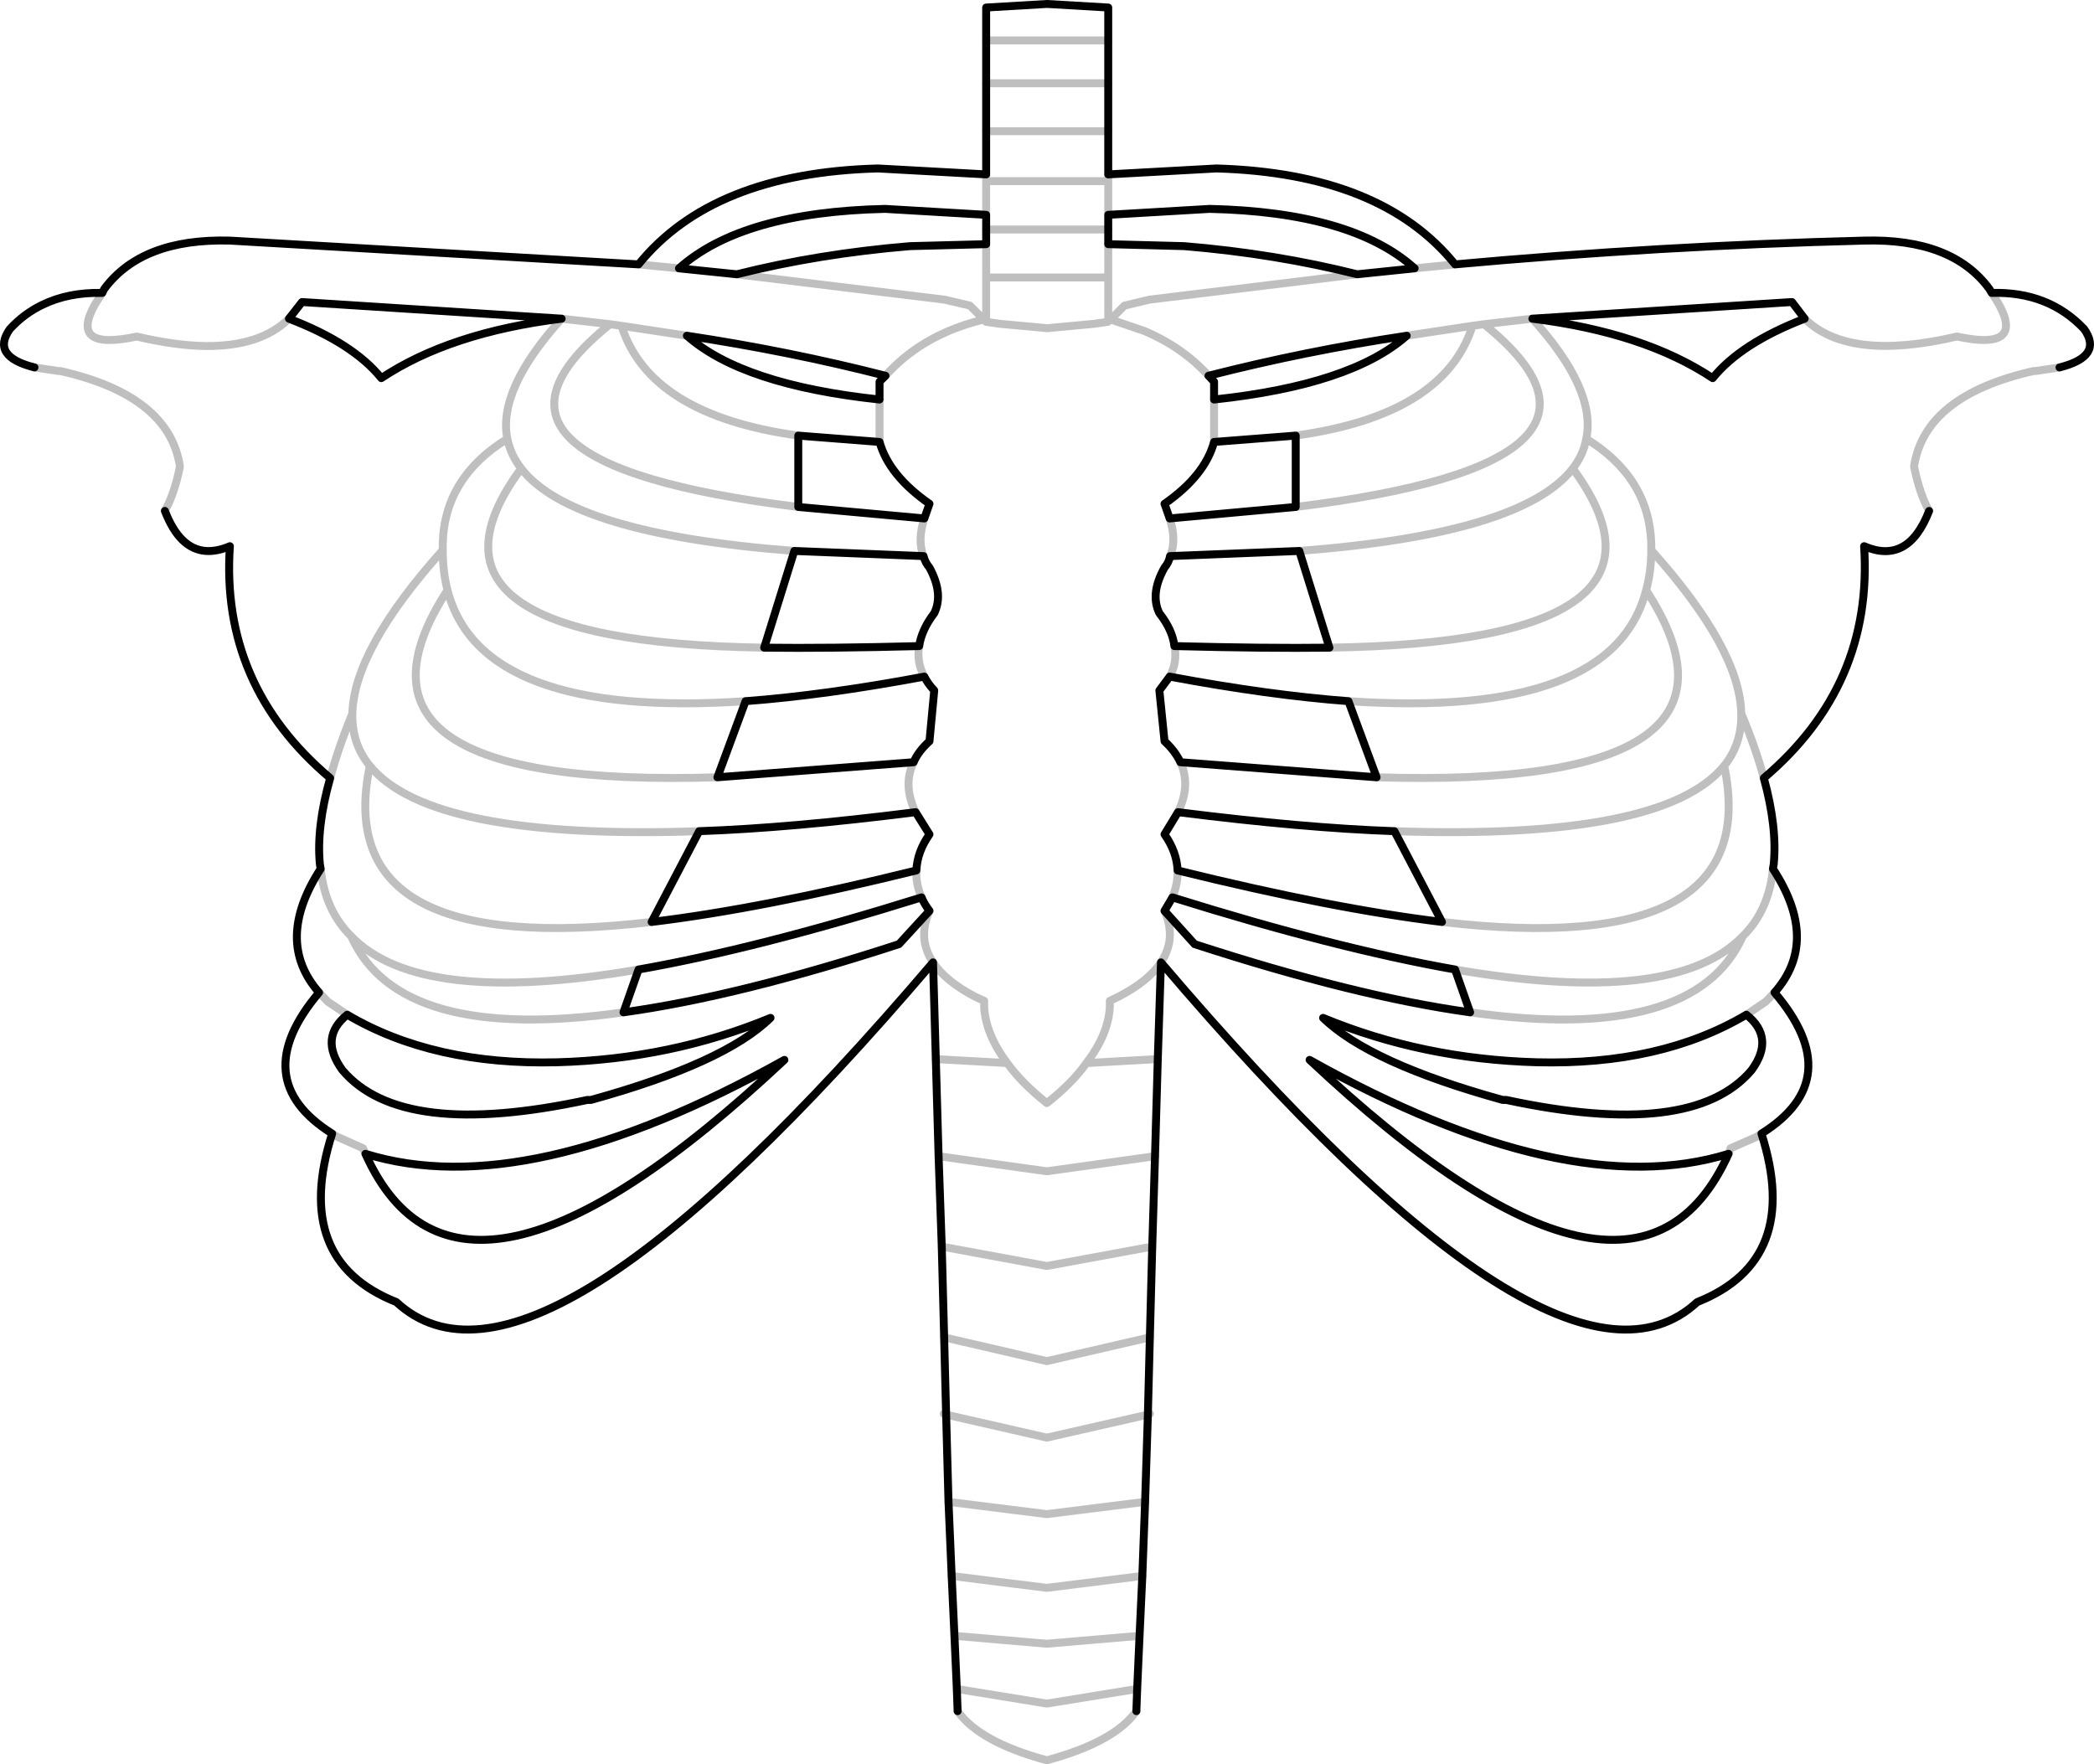 <?xml version="1.0" encoding="UTF-8" standalone="no"?>
<svg xmlns:xlink="http://www.w3.org/1999/xlink" height="222.55px" width="264.15px" xmlns="http://www.w3.org/2000/svg">
  <g transform="matrix(1.0, 0.0, 0.0, 1.0, -267.85, -130.4)">
    <path d="M519.1 167.35 Q524.25 174.9 514.7 172.85 501.05 176.05 495.5 170.6 M461.15 170.6 Q469.25 179.55 467.95 185.75 475.85 190.6 476.15 198.9 L476.15 199.8 Q487.35 212.3 487.5 220.4 489.35 224.8 490.35 228.55 M511.2 194.85 Q510.0 192.7 509.3 189.25 510.65 180.3 524.4 177.2 L524.65 177.2 527.65 176.75 M451.4 163.75 L446.3 164.25 M439.05 165.0 L412.85 168.2 409.7 168.95 407.95 170.7 412.2 172.15 Q417.05 174.2 420.3 177.8 M445.3 172.75 L453.6 171.5 455.05 171.3 461.15 170.6 M368.55 194.35 Q323.05 188.75 344.8 171.3 L338.7 170.6 Q330.6 179.55 331.85 185.75 332.25 187.75 333.6 189.5 339.95 197.75 368.05 199.9 M384.35 200.55 Q383.55 198.55 384.45 195.8 M368.55 185.35 Q349.8 182.75 346.25 171.5 L344.8 171.3 M353.5 164.25 L348.4 163.75 M392.25 157.5 L392.25 153.25 392.25 152.4 M346.25 171.5 L354.5 172.75 M379.55 177.8 Q382.7 174.25 387.4 172.2 389.5 171.3 391.95 170.7 L390.2 168.95 387.0 168.2 360.8 165.0 M394.0 171.25 L399.95 171.8 405.85 171.25 407.6 171.0 407.65 170.95 407.65 165.4 392.25 165.4 392.25 171.0 394.0 171.25 M391.95 170.7 L392.25 171.0 M392.25 165.4 L392.25 161.2 M378.8 180.8 L378.8 186.15 M392.25 153.25 L407.65 153.25 407.65 152.4 M407.65 157.5 L407.65 153.25 M407.65 161.2 L407.65 165.4 M407.65 170.95 L407.95 170.7 M407.65 159.35 L392.25 159.35 M421.0 186.15 L421.0 180.8 M431.3 185.35 Q450.05 182.75 453.6 171.5 M431.3 194.35 Q476.8 188.75 455.05 171.3 M415.4 195.8 Q416.3 198.55 415.45 200.55 M431.75 199.9 Q459.85 197.75 466.25 189.5 467.6 187.75 467.95 185.75 M392.25 135.5 L407.65 135.5 M392.25 140.9 L407.65 140.9 M392.25 146.95 L407.65 146.95 M487.5 220.4 Q487.6 224.2 485.35 227.0 490.45 251.45 449.75 246.7 M416.4 240.2 Q416.45 241.85 415.75 243.6 M451.4 252.7 Q479.05 257.45 487.7 248.5 491.0 245.25 491.5 240.0 M437.95 218.85 Q471.35 221.1 475.5 204.85 476.15 202.5 476.15 199.8 M415.4 215.75 Q416.4 213.95 416.0 211.9 M416.45 232.85 Q418.1 229.45 416.75 226.55 M443.75 235.25 Q477.7 236.4 485.35 227.0 M414.3 251.8 Q412.75 254.15 409.0 256.1 L407.85 256.65 407.85 257.45 Q407.65 260.9 404.9 264.5 L413.9 264.0 M414.3 251.8 Q416.3 248.8 414.75 245.3 M412.65 308.85 L412.9 308.75 M485.9 275.95 L486.15 275.25 489.45 273.8 490.05 273.4 M491.7 255.6 L490.6 256.75 488.15 258.4 M441.5 228.45 Q491.9 230.0 475.5 204.85 M383.8 211.9 Q383.45 213.95 384.45 215.75 M383.1 226.55 Q381.7 229.45 383.35 232.85 M383.45 240.2 Q383.35 241.85 384.1 243.6 M385.1 245.3 Q383.55 248.8 385.55 251.8 387.1 254.15 390.8 256.1 L392.0 256.65 392.0 257.45 Q392.2 260.9 394.9 264.5 396.75 267.05 399.9 269.55 403.1 267.05 404.9 264.5 M361.9 218.85 Q328.5 221.1 324.3 204.85 307.95 230.0 358.35 228.45 M356.05 235.25 Q322.15 236.4 314.5 227.0 309.4 251.45 350.05 246.7 M311.65 258.4 L309.2 256.75 308.1 255.6 M309.75 273.4 L310.4 273.8 313.65 275.25 313.95 275.95 M348.4 252.7 Q320.75 257.45 312.15 248.5 318.2 262.1 346.5 258.1 M385.9 264.0 L394.9 264.5 M386.25 276.25 L399.9 278.15 413.55 276.25 M386.65 287.65 L399.9 290.1 413.2 287.65 M386.95 299.1 L399.9 302.1 412.9 299.1 M387.2 308.85 L399.9 311.75 412.65 308.85 M411.2 346.25 Q408.45 350.15 399.9 352.45 391.4 350.15 388.65 346.25 M387.2 308.85 L386.9 308.75 M387.5 319.85 L399.9 321.4 412.3 319.85 M411.95 329.2 L399.9 330.7 387.9 329.2 M388.55 343.45 L399.9 345.3 411.3 343.45 M411.6 336.75 L399.9 337.75 388.25 336.75 M333.6 189.5 Q317.4 211.4 364.25 212.1 M466.25 189.5 Q482.4 211.4 435.55 212.1 M453.3 258.1 Q481.6 262.1 487.7 248.5 M272.2 176.75 L275.2 177.2 275.45 177.2 Q289.2 180.3 290.55 189.25 289.85 192.7 288.65 194.85 M309.5 228.55 Q310.5 224.8 312.3 220.4 312.5 212.3 323.7 199.8 L323.7 198.9 Q323.95 190.6 331.85 185.75 M280.75 167.35 L279.8 168.85 Q276.55 174.7 285.1 172.85 289.95 174.0 293.8 174.05 300.75 174.1 304.3 170.6 M308.3 240.0 Q308.85 245.25 312.15 248.5 M314.5 227.0 Q312.2 224.2 312.3 220.4 M324.3 204.85 Q323.7 202.5 323.7 199.8" fill="none" stroke="#000000" stroke-linecap="round" stroke-linejoin="round" stroke-opacity="0.251" stroke-width="1.0"/>
    <path d="M495.5 170.6 Q487.45 173.7 483.9 178.1 475.25 172.35 461.15 170.6 L493.9 168.5 495.5 170.6 M490.35 228.55 Q504.15 216.85 503.0 199.3 508.55 201.7 511.2 194.85 M527.65 176.75 Q533.2 175.35 530.75 171.9 526.25 167.15 519.1 167.35 L518.8 166.85 Q514.1 160.45 503.0 160.75 477.25 161.4 451.4 163.75 M446.3 164.25 L439.05 165.0 Q428.7 162.4 417.25 161.45 L407.65 161.2 407.65 159.35 407.65 157.5 420.45 156.75 Q438.4 157.15 446.3 164.25 M420.3 177.8 Q432.4 174.7 445.3 172.75 M272.2 176.75 Q266.65 175.35 269.1 171.9 270.9 169.95 273.2 168.85 276.5 167.25 280.75 167.35 L281.0 166.85 Q285.75 160.45 296.85 160.75 L348.4 163.75 Q357.75 152.2 378.6 151.65 L392.25 152.4 392.25 146.95 392.25 140.9 392.25 135.5 392.25 131.35 399.9 130.9 399.95 130.9 407.65 131.35 407.65 135.5 407.65 140.9 407.65 146.95 407.65 152.4 421.3 151.65 Q442.1 152.25 451.4 163.75 M368.05 199.9 L384.35 200.55 Q384.55 201.35 385.1 202.0 386.9 205.3 385.7 207.75 384.1 209.85 383.8 211.9 M384.45 195.8 L368.55 194.35 368.55 185.35 M360.8 165.0 L353.5 164.25 Q361.45 157.15 379.5 156.75 L392.25 157.5 M354.5 172.75 Q367.45 174.7 379.55 177.8 M360.8 165.0 Q371.15 162.4 382.65 161.45 L392.25 161.2 392.25 159.35 392.25 157.5 M354.5 172.75 Q361.5 178.95 378.8 180.8 L378.8 178.55 379.55 177.8 M384.45 195.8 L385.1 193.95 Q380.0 190.4 378.8 186.15 L368.55 185.35 M421.0 180.8 L421.0 178.55 420.3 177.8 M421.0 180.8 Q438.3 178.95 445.3 172.75 M415.4 195.8 L414.75 193.95 Q419.85 190.4 421.0 186.15 L431.3 185.35 431.3 194.35 415.4 195.8 M415.45 200.55 L431.75 199.9 M449.75 246.7 Q436.05 245.05 416.4 240.2 416.3 237.85 414.75 235.65 L416.45 232.85 Q432.3 234.85 443.75 235.25 L449.75 246.7 M415.75 243.6 Q436.4 250.05 451.4 252.7 M491.5 240.0 L491.6 239.4 Q492.05 234.75 490.35 228.55 M415.45 200.55 Q415.3 201.35 414.75 202.0 412.9 205.3 414.1 207.75 415.75 209.85 416.0 211.9 427.5 212.2 435.55 212.1 L431.75 199.9 M416.75 226.55 Q416.1 225.15 414.75 223.9 L414.1 217.5 415.4 215.75 M416.75 226.55 L441.5 228.45 437.95 218.85 Q427.95 218.1 415.4 215.75 M414.75 245.3 L415.75 243.6 M413.9 264.0 L414.3 251.8 M414.75 245.3 L418.55 249.5 Q438.85 256.1 453.3 258.1 L451.4 252.7 M413.9 264.0 L413.55 276.25 413.2 287.65 412.9 299.1 412.65 308.85 412.3 319.85 411.95 329.2 411.6 336.75 411.3 343.45 411.2 346.25 M457.85 269.15 Q481.35 274.2 488.8 265.4 491.8 261.3 488.15 258.4 477.35 264.8 461.7 264.4 447.3 264.0 434.75 258.8 440.6 264.5 457.4 269.15 L457.85 269.15 M485.9 275.95 Q473.95 302.5 433.05 264.1 465.5 282.25 485.9 275.95 M490.05 273.4 Q501.0 266.55 491.7 255.6 M384.45 215.75 Q384.9 216.65 385.7 217.5 L385.1 223.9 Q383.7 225.15 383.1 226.55 M383.35 232.85 L385.1 235.65 Q383.55 237.85 383.45 240.2 M384.1 243.6 Q384.45 244.45 385.1 245.3 M358.35 228.45 L361.9 218.85 Q371.9 218.1 384.45 215.75 M350.05 246.7 L356.05 235.25 M350.05 246.7 Q363.8 245.05 383.45 240.2 M311.65 258.4 Q322.5 264.8 338.15 264.4 352.5 264.0 365.05 258.8 359.25 264.5 342.4 269.15 L341.95 269.15 Q318.5 274.2 311.05 265.4 308.05 261.3 311.65 258.4 M308.1 255.6 Q298.85 266.55 309.75 273.4 304.65 289.4 317.85 294.65 335.3 310.8 385.55 251.8 L385.9 264.0 386.25 276.25 386.65 287.65 386.95 299.1 387.2 308.85 M313.95 275.95 Q334.3 282.25 366.8 264.1 325.85 302.5 313.95 275.95 M346.5 258.1 L348.4 252.7 M346.5 258.1 Q361.0 256.1 381.25 249.5 L385.1 245.3 M368.05 199.9 L364.25 212.1 Q372.35 212.2 383.8 211.9 M384.1 243.6 Q363.45 250.05 348.4 252.7 M383.35 232.85 Q367.55 234.85 356.05 235.25 M358.35 228.45 L383.1 226.55 M388.65 346.25 L388.55 343.45 388.25 336.75 387.9 329.2 387.5 319.85 387.2 308.85 M490.05 273.4 Q495.15 289.4 481.95 294.65 464.5 310.8 414.3 251.8 M491.5 240.0 Q497.45 249.1 491.7 255.6 M288.65 194.85 Q290.5 199.65 293.8 199.9 295.2 200.0 296.85 199.3 295.65 216.85 309.5 228.55 307.75 234.75 308.2 239.4 L308.3 240.0 Q302.4 249.1 308.1 255.6 M304.3 170.6 L305.95 168.5 338.7 170.6 Q324.6 172.35 315.95 178.1 312.4 173.7 304.3 170.6" fill="none" stroke="#000000" stroke-linecap="round" stroke-linejoin="round" stroke-width="1.0"/>
  </g>
</svg>
